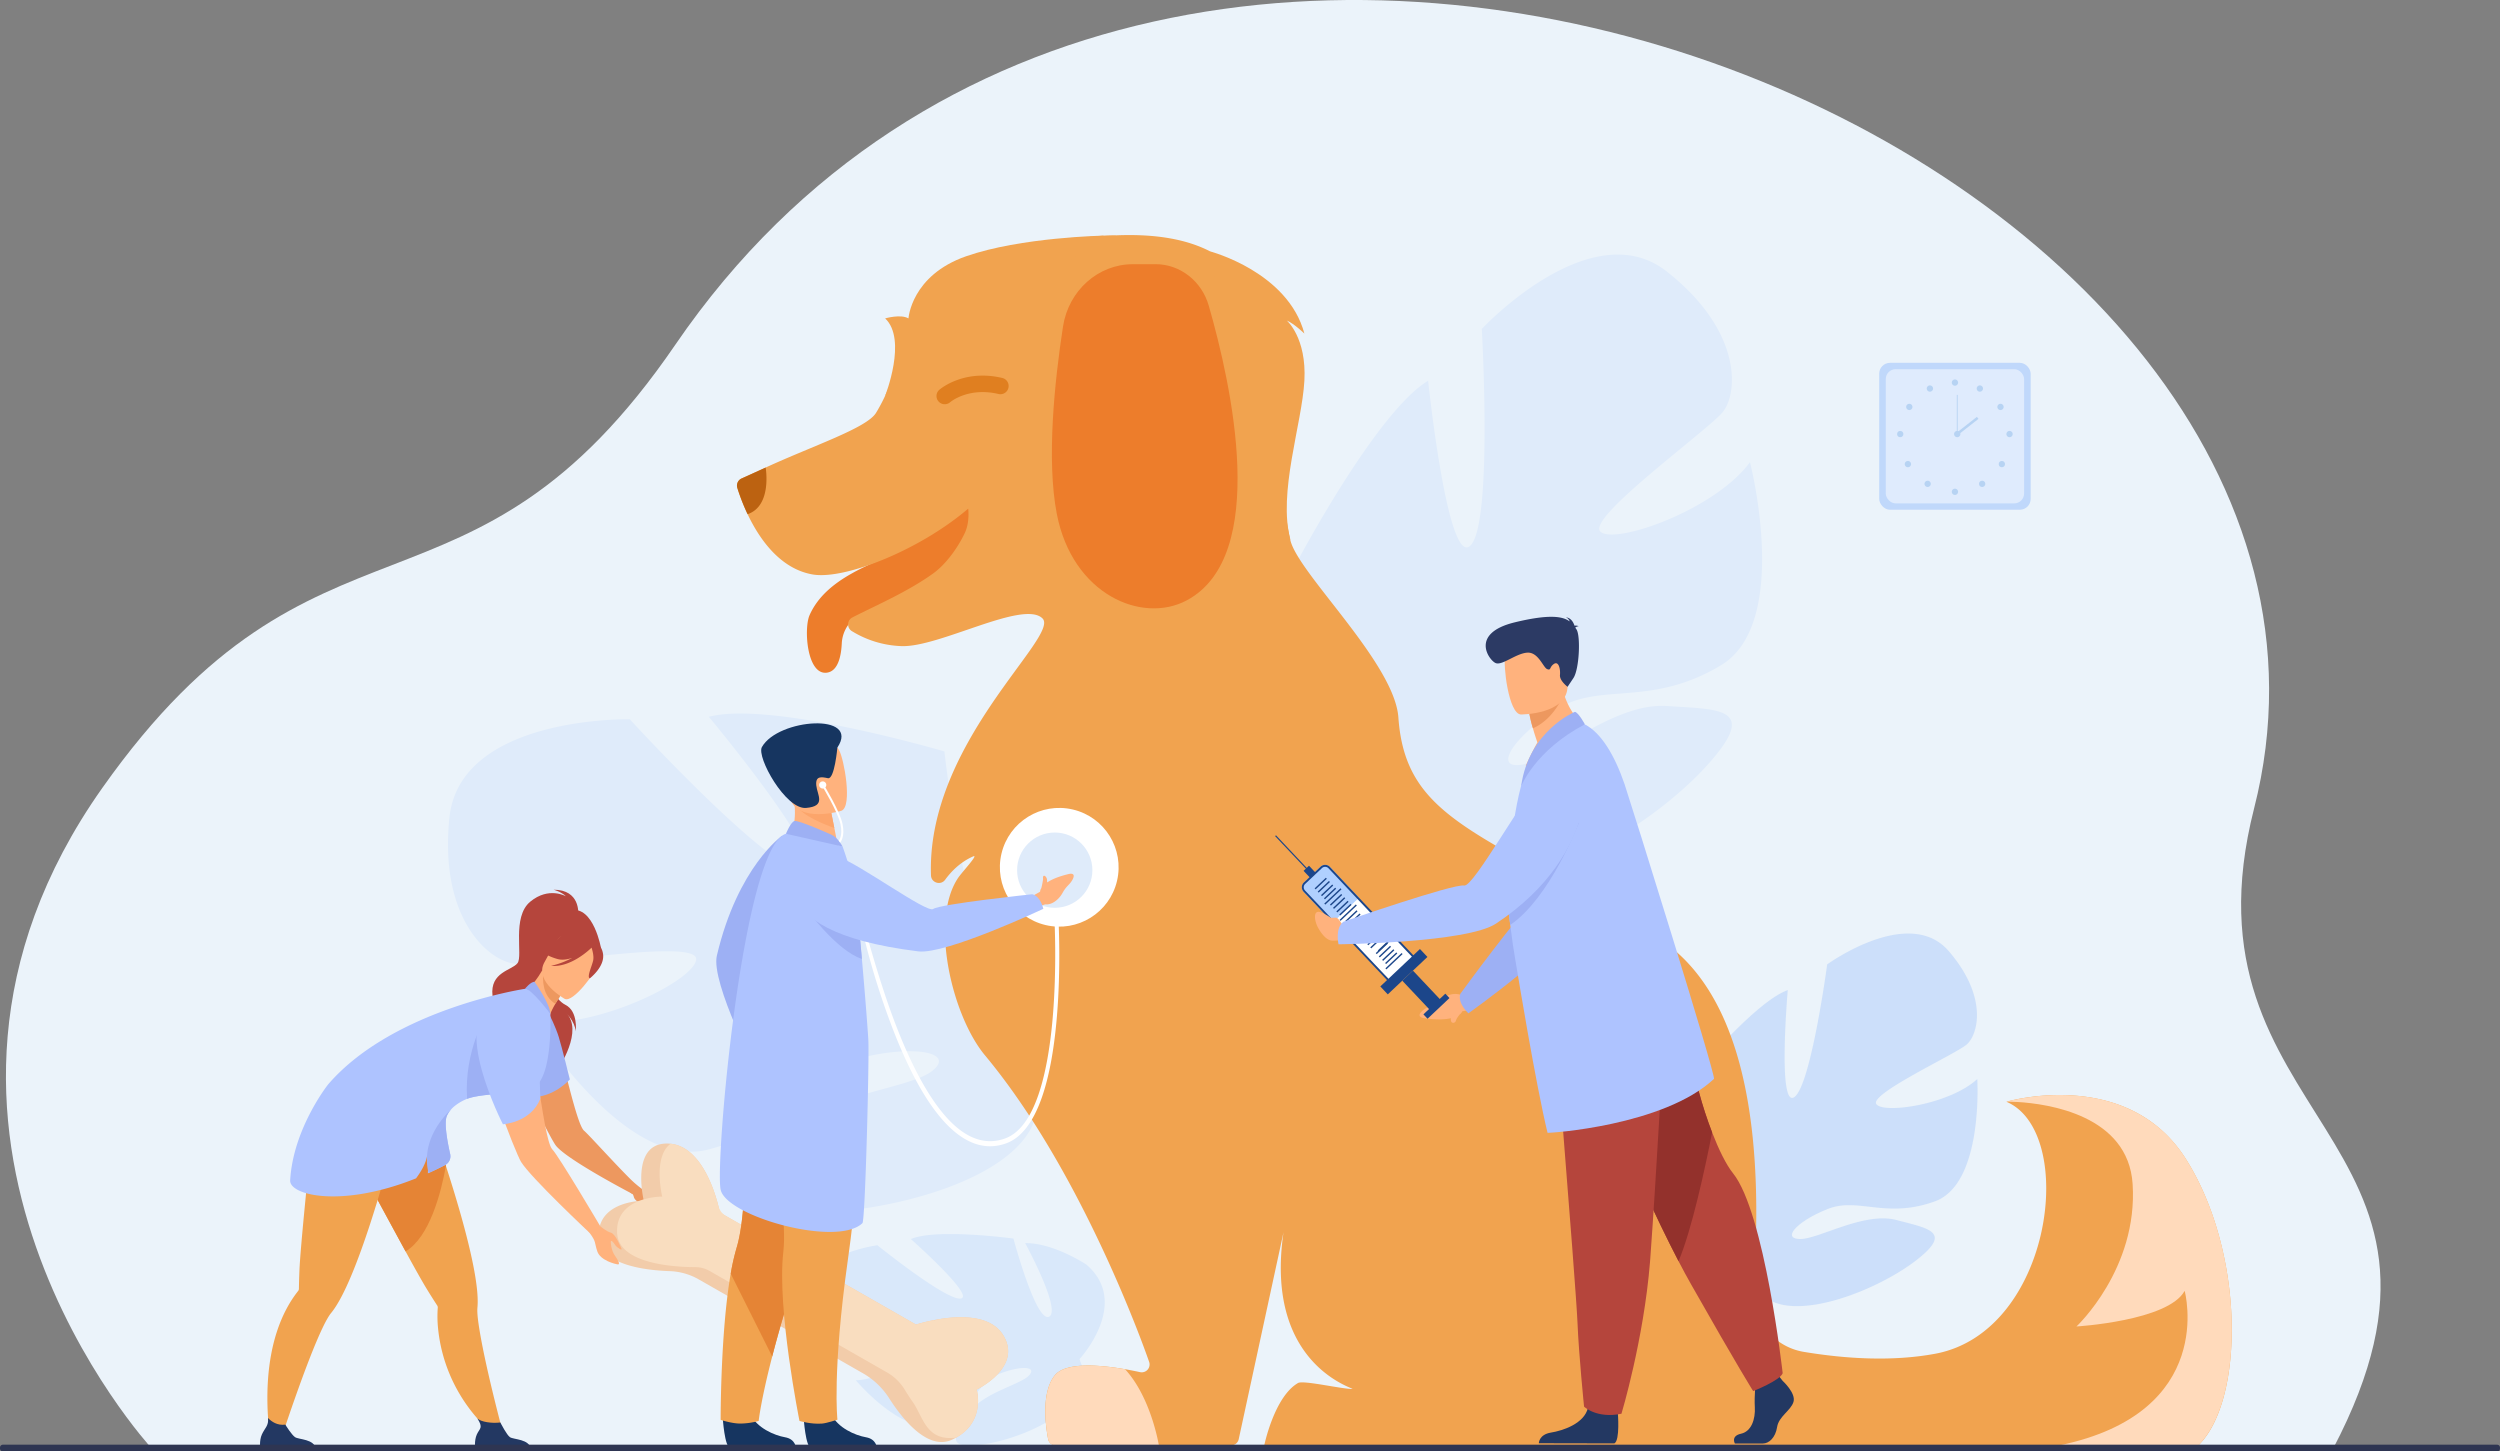 <svg xmlns="http://www.w3.org/2000/svg" viewBox="0 0 2807.41 1629.9"><rect x="0" y="0" width="2807.41" height="1629.9" fill="#808080" stroke="none"/><defs><style>.cls-1{fill:#ebf3fa;}.cls-2{fill:#afcdfb;opacity:0.5;}.cls-3{fill:#dfebfa;}.cls-4{fill:#d9e8fa;}.cls-5{fill:#ed7d2b;}.cls-6{fill:#f1a34f;}.cls-7{fill:#e07f20;}.cls-8{fill:#bc6211;}.cls-9{fill:#ffdabb;}.cls-10{fill:#c0d8fb;}.cls-11{fill:#dfebfd;}.cls-12{fill:#b7d3f3;}.cls-13{fill:#ffb27d;}.cls-14{fill:#9db0f4;}.cls-15{fill:#233862;}.cls-16{fill:#b5453c;}.cls-17{fill:#93312c;}.cls-18{fill:#aec3ff;}.cls-19{fill:#ed985f;}.cls-20{fill:#2c3a64;}.cls-21{fill:#fff;}.cls-22{fill:#b0d0ff;}.cls-23{fill:#1c468a;}.cls-24{fill:#e58435;}.cls-25{fill:#f2ccaa;}.cls-26{fill:#f9ddbf;}.cls-27{fill:#163560;}.cls-28{fill:#fca56b;}.cls-29{fill:#2e3552;}</style></defs><g id="Layer_2" data-name="Layer 2"><g id="Слой_1" data-name="Слой 1"><path class="cls-1" d="M170.19,1626.32s-327.62-356-55.4-741.35C356.32,543,527.2,725,758.41,387.05c553.71-809.39,1959-209.25,1772.86,520.77-90.07,353.27,274.11,366.11,88.55,719.24Z"/><path class="cls-2" d="M2188.39,1068.1c-44.71-51.95-136.52,14.88-136.52,14.88s-18.42,137.16-37.13,149.17-7.14-120.35-7.14-120.35c-40.33,14.71-116,109-116,109s64.51,118.88,43.42,125.91-51.74-108.18-51.74-108.18c-32,29-46,89.21-46,89.21C1827.74,1419.39,1946,1427,1946,1427s21.46,41.69,18.55,102.67h0s-1.61,11.77-.32,29.85l10.17-4.86q-.72-4.7-1-9.22a0,0,0,0,1,0,0,.62.62,0,0,1,0-.13c-.06-1.91-.12-4.62-.18-7.94v0s0,0,0,0c.2-7.57.15-13.07-.07-17v0c.18-23.55,1.69-54.84,8.14-64.34a21.79,21.79,0,0,1-4.41-3.62l4.41,3.62c35.25,29,125.27-6.44,169-39.58s16.05-36.72-20.68-46.42-88.64,22.31-109,21.34-.87-21,32.65-34S2118.39,1369,2173,1349s47.4-137.28,47.4-137.28c-30.7,28.44-104.88,39.47-113.32,28.23s87.91-55.8,101.05-66.67S2233.11,1120.06,2188.39,1068.1Z"/><path class="cls-3" d="M504.67,918.27c11.78-114.58,202.55-110.56,202.55-110.56s157.11,171.46,194.43,170S796,804.94,796,804.94c69.74-18.44,264.53,38.9,264.53,38.9s25.19,225.88,61,215.33S1089,860.3,1089,860.3c72,9.36,149,78.9,149,78.9,101.31,117.22-54.44,241.26-54.44,241.26s10.42,78.09,73,159.39h0s13.53,14.69,29.11,40.87l-18.69,3.06c-2.35-4.77-4.82-9.34-7.45-13.69,0,0,0,0,0-.07l-.11-.19c-1.76-2.68-4.27-6.49-7.38-11.12v0l0,0c-7.54-10.25-12.75-17.88-16.16-23.45a.05.05,0,0,1,0,0c-22.86-32.3-55-74-73-80.91a36.71,36.71,0,0,0,2.6-9.22c-.83,2.94-1.69,6-2.6,9.22C1142,1328.07,983.85,1365.66,891.71,1362s-57.39-35.21-16.06-83.87,143.67-54.34,170.77-75.2-19-29.76-77.64-15.47S890.1,1266,795.59,1290.83,598.4,1147,598.4,1147c69.66,9.73,182.54-46.27,183.38-69.88s-174.81,7.46-203.36,5.08S492.89,1032.86,504.67,918.27Z"/><path class="cls-3" d="M1872,305.1c-85.25-67.41-208,64.27-208,64.27s12.62,219.08-12.88,243.4-47.37-185.2-47.37-185.2C1545.35,462.62,1456,632.1,1456,632.1S1592.21,797.74,1561.51,815s-113.14-152.83-113.14-152.83c-41,54.83-44.66,152.72-44.66,152.72,12.64,145.64,199,121.88,199,121.88s46,58.43,59.8,154.24h0s1,18.81,8.49,46.57l14.37-10.63q-2.52-7.08-4.36-14a.13.13,0,0,1,0-.09,1.94,1.94,0,0,0,0-.2c-.66-3-1.58-7.15-2.67-12.3v0s0,0,0,0c-2-11.84-3.71-20.38-5.23-26.35a.14.14,0,0,0,0-.06c-6.81-36.71-13.88-85.88-6.7-102.6a34.55,34.55,0,0,1-8-4.32l8,4.32c63.6,34.49,193.07-47.76,251.17-112.53s13.94-62-46.17-66-131.27,61.43-163.21,66-7.67-32.4,40.6-62.69,104.92-1.53,183.9-49.13,32.46-228,32.46-228c-39.24,53.52-151.39,93-167.91,78.07s120-113.34,137.22-134.22S1957.24,372.51,1872,305.1Z"/><path class="cls-4" d="M906.19,1458.58c-2.42-49.56,79.08-60.21,79.08-60.21s78,62.83,93.82,59.81-56.22-66.74-56.22-66.74c28.51-12.37,115.17-.58,115.17-.58s25.37,94.56,39.94,87.74-26.73-82.58-26.73-82.58c31.24-.67,68.57,23.94,68.57,23.94,50.74,43.35-7.55,106.26-7.55,106.26s9.5,32.58,41.42,63.15h0a115.71,115.71,0,0,1,15,15.52l-7.77,2.51q-2-2.82-4-5.35l0,0-.06-.07c-.92-1-2.24-2.48-3.86-4.26h0c-3.87-3.88-6.59-6.79-8.4-8.94l0,0c-11.82-12.27-28.21-28-36.32-29.72a16.09,16.09,0,0,0,.5-4.1c-.16,1.31-.33,2.67-.5,4.1-4.07,32.78-69,59-108.46,63.43s-26.72-11.28-12.27-34.68,57.66-32.45,67.84-43.09-10-11.44-34.06-1.56-28.41,38.57-67,55.27-93.29-48.45-93.29-48.45c30.3-.37,74.74-31.53,73.56-41.64s-74,14.5-86.26,15.34S908.6,1508.14,906.19,1458.58Z"/><path class="cls-5" d="M1013.28,616.93c-32.16,16.54-85.35,31.47-104.15,73.85-6.66,15-3.07,67.67,19.48,64.6,12.41-1.69,16-18.34,16.68-33a39.16,39.16,0,0,1,22.79-33.52l146.8-64.39-27.63-56.81S1027.4,609.68,1013.28,616.93Z"/><path class="cls-6" d="M2468.56,1623.17H1579.69c0,10.61-160,0-160,0s11.27-54.71,37.93-70.09c6-3.48,50.45,7.12,61.33,6.65-4.61-2.88-98.69-32-77.6-176l-50.22,232a8.8,8.8,0,0,1-8.69,7.39H1185.7A8.79,8.79,0,0,1,1177,1616c-3-15.64-7.82-52.82,7.69-71.72,12.23-14.91,50.73-11.54,78.71-6.7,6.28,1.08,12,2.24,16.84,3.29a8.83,8.83,0,0,0,10.4-10.93s-14.63-43-41.26-102.68S1184.13,1291,1136.07,1224c-9.63-13.42-19.62-26.46-30-38.93-37.19-44.72-62.38-152.21-29.84-199.67,4.27-6.21,23.45-26.72,16.55-23.68-14.18,6.26-24.42,16.6-31.43,26.22-4.9,6.75-15.61,3.42-15.89-4.93-3.92-112.08,80.75-207.88,114-256.75,10.82-15.92,16.18-26.87,11.24-31.77-21.36-21.23-115.71,32.6-158.32,31.08a113.55,113.55,0,0,1-55.81-16.87,8.66,8.66,0,0,1-4.13-6.82,8.76,8.76,0,0,1,4.73-8.49c24.49-12.71,61.49-28.32,90.72-49.41,14.71-10.59,27.89-29.23,35.56-45.45,5.8-12.31,3.81-27.35,3.81-27.35-33,28.21-76.62,51.48-113.9,64.18-24.82,8.46-46.84,12.25-61.06,9.7-36.66-6.55-59.75-40.23-72.76-67.62A227.13,227.13,0,0,1,828,547.94a8.79,8.79,0,0,1,4.8-10.64c6-2.68,15.4-6.95,27-12.27,53.69-24.7,113.25-44.26,123.9-61.33A196.84,196.84,0,0,0,994,444.41l0-.08c15.92-33.23,31.4-77,76-112.41,69.31-54.92,140-65.41,169.46-67.3,9-.59,14.22-.36,14.29-.36,46-1.84,80.07,5,105.49,18.19h0c98.5,51.2,66.46,198.47,87.1,311q1.2,6.57,2.66,13c8.49,37.18,117,138,121.34,199.25,8.2,116.88,95.65,127.8,289,246.07,111.79,68.4,119.79,253.67,109.72,394.54a67.88,67.88,0,0,0,56.49,71.79c47,7.8,99.33,11.09,147.56,2.12,132.29-24.61,160-249.17,80-283,0,0,135.76-40,201.69,64.6S2520.86,1572.38,2468.56,1623.17Z"/><path class="cls-5" d="M1272.11,296.69c-38.94,0-72.2,29.66-78.41,70.07-9.4,61.23-18.73,149.6-6.93,210.38,17.61,90.66,95.83,123.85,146,97,92.71-49.63,50.36-241.46,24.59-331-8-27.62-32.23-46.48-59.68-46.48Z"/><path class="cls-7" d="M1060.88,453.94a9.23,9.23,0,0,1-6.06-16.2c1.11-1,27.65-23.49,70.73-13.29a9.23,9.23,0,0,1-4.25,18c-34-8.05-54.17,9.09-54.37,9.26A9.17,9.17,0,0,1,1060.88,453.94Z"/><path class="cls-8" d="M839.53,577.41A226.54,226.54,0,0,1,828,547.94a8.81,8.81,0,0,1,4.81-10.65c5.95-2.67,15.4-6.94,27-12.26C859.78,525,867.35,568,839.53,577.41Z"/><path class="cls-9" d="M2468.57,1623.17h-156.4c178.53-36.7,141.12-173.59,141.12-173.59-18.45,33.83-121.49,40-121.49,40s69.21-64.6,63.06-159.94c-5-77.5-95.42-90.13-129.11-92.14-7.76-.46-12.52-.36-12.52-.36s135.76-40,201.7,64.6S2520.87,1572.38,2468.57,1623.17Z"/><path class="cls-6" d="M1359.34,282.45s87,22.94,105.44,92.14c0,0-11.55-11.22-19.75-14.64,0,0,22.41,19.14,19.75,67.67s-30,125.78-15.67,178.75l-54.66-95Z"/><path class="cls-6" d="M994,444.41s25.1-63.27,0-86.85c0,0,17.46-5.13,26.18,0,0,0,3.07-48.19,64.59-69.73s154.78-23.22,154.78-23.22l-160.93,119.6Z"/><rect class="cls-10" x="2110.28" y="407.43" width="170.09" height="165.01" rx="12.17"/><rect class="cls-11" x="2117.65" y="414.57" width="155.35" height="150.72" rx="11.11"/><path class="cls-12" d="M2191.8,429.64a3.53,3.53,0,1,1,3.52,3.52A3.53,3.53,0,0,1,2191.8,429.64Z"/><path class="cls-12" d="M2220.23,434.61a3.53,3.53,0,1,1,1.37,4.8A3.52,3.52,0,0,1,2220.23,434.61Z"/><path class="cls-12" d="M2244.59,454a3.52,3.52,0,1,1-1.05,4.87A3.52,3.52,0,0,1,2244.59,454Z"/><path class="cls-12" d="M2256.65,483.92a3.52,3.52,0,1,1-3.52,3.52A3.52,3.52,0,0,1,2256.65,483.92Z"/><circle class="cls-12" cx="2248" cy="521.17" r="3.52"/><circle class="cls-12" cx="2225.88" cy="543.35" r="3.52"/><path class="cls-12" d="M2191.8,552.29a3.53,3.53,0,1,1,3.52,3.52A3.53,3.53,0,0,1,2191.8,552.29Z"/><path class="cls-12" d="M2170.31,434.61a3.53,3.53,0,1,0-1.37,4.8A3.53,3.53,0,0,0,2170.31,434.61Z"/><path class="cls-12" d="M2146,454a3.52,3.52,0,1,0,1.05,4.87A3.51,3.51,0,0,0,2146,454Z"/><circle class="cls-12" cx="2133.88" cy="487.44" r="3.52"/><path class="cls-12" d="M2140,518.67a3.53,3.53,0,1,0,5,0A3.54,3.54,0,0,0,2140,518.67Z"/><path class="cls-12" d="M2162.17,540.86a3.52,3.52,0,1,0,5,0A3.51,3.51,0,0,0,2162.17,540.86Z"/><path class="cls-12" d="M2194.37,487.44a3.53,3.53,0,1,1,3.53,3.52A3.52,3.52,0,0,1,2194.37,487.44Z"/><rect class="cls-12" x="2197.42" y="443.42" width="0.96" height="44.02"/><rect class="cls-12" x="2194.29" y="476.78" width="29.67" height="2.89" transform="translate(176.2 1466.23) rotate(-38.13)"/><path class="cls-13" d="M1642.15,1135.59a8.77,8.77,0,0,1-3,3.62c-1.76,2.23-3.7,5-4.11,6.67-.78,3.22-4.67,3.73-5.59.72a6.75,6.75,0,0,1-.15-3.17c-6.35,1.43-15.76,2-29.67,0,0,0-10.82-1-2.1-8.56,5.83-5,9.8-4.25,18.13-11.21s19.18-9.5,26.25-5.73l9,.78,2.79,15.23Z"/><path class="cls-14" d="M1749.07,836.08s69.36,69,20.57,192.32c-13.17,33.3-120.69,109.53-120.69,109.53s-12.44-11.25-9.09-21.9c0,0,70.49-96.49,80.68-101.08,9-4.07-2.71-112.74,3.27-139.75S1749.07,836.08,1749.07,836.08Z"/><path class="cls-15" d="M2001.89,1550.69s15.09,13.77,12.14,23.55-16.56,16.31-18.4,28.27-9.2,18.49-15.83,18.49h-31.58s-4.88-8.42,6.9-11,16.22-16.59,15.48-29.64,1.11-30.44,1.11-30.44l25-5.8Z"/><path class="cls-16" d="M2001.89,1542.05c-2.76,8.16-33.13,20.11-33.13,20.11s-16.56-26.08-69.57-119.6c-4.56-8-9.33-16.89-14.24-26.31-52-100-119.37-266.16-119.37-266.16l128.65-35.87s6.07,51.64,7.17,77.73c.68,16,9.75,50,21.27,79.78,7.33,18.94,15.66,36.13,23.45,45.8C1981.62,1361.54,2001.89,1542.05,2001.89,1542.05Z"/><path class="cls-17" d="M1922.67,1271.73c-8.09,41-22.93,109.7-37.72,144.52-52-100-119.37-266.16-119.37-266.16l128.65-35.87s6.07,51.64,7.17,77.73C1902.08,1207.9,1911.15,1242,1922.67,1271.73Z"/><path class="cls-15" d="M1816.75,1586.31s2.71,31.34-3.92,34.6l-84.79-.17s0-9.79,13.62-12,37.55-10.15,41.59-27.91S1816.75,1586.31,1816.75,1586.31Z"/><path class="cls-16" d="M1745.16,1143.57s4.48,54.94,9.73,121c7.15,89.71,15.74,199.9,16.59,220.78,1.47,36.25,7.36,94.23,7.36,94.23s14,13.78,42,8c0,0,24.94-82.77,32.06-170.35l.33-4.33c6.63-89.15,16.93-276.89,16.93-276.89Z"/><path class="cls-13" d="M1790.37,823.92s-44.42,40.68-77,36c0,0,6.52-14.46,13.06-26.22-2.08-6.05-3.79-11.33-5-15.84a152.57,152.57,0,0,1-4-16.36l18.15-19.69,17.18-18.8C1758.29,807.25,1790.37,823.92,1790.37,823.92Z"/><path class="cls-18" d="M1924.71,1211.57c-56.26,52.77-185.8,61.14-186.89,60.49-6.5-26.79-14.91-71.34-22.24-112.63-3-17.23-5.93-33.87-8.38-48.44-4.9-28.83-8.21-49.49-8.29-50.14,0,0-.21-1.57-.56-4.22-.57-4.05-1.45-10.65-2.41-18-1-7.86-2.15-16.59-3.06-24-.34-2.69-.63-5.2-.89-7.43,0-.13,0-.24,0-.37-.48-4.9.07-16.27,1.36-30.54.41-4.6.91-9.5,1.46-14.58,0-.13,0-.24,0-.38,3.39-30.51,9.18-67.46,15.32-85.24,3.2-9.15,14.48-36,14.48-36,11.09.4,18.34-4,28.79-11.38,11.45-8,23.78-16.6,26.2-15.3,18.15,9.26,33.43,34.16,44.77,67.31C1830.87,899.81,1927.5,1208.93,1924.71,1211.57Z"/><path class="cls-19" d="M1755.82,779.79s-9.61,27-34.4,38.1a152.57,152.57,0,0,1-4-16.36l18.15-19.69Z"/><path class="cls-13" d="M1707.85,802.34s52.72.13,52.45-32.23,6.37-54.12-27.3-55.58-40.12,11-42.69,21.81S1694.12,801.47,1707.85,802.34Z"/><path class="cls-20" d="M1769,704.87c.38-.61,1.39-1.22,3.76-1.73a9.84,9.84,0,0,0-4.68-.54c-1-3.25-3.75-8.86-9.71-9.37a7.28,7.28,0,0,1,4.31,4.62c-7.73-5.74-22.74-8.42-61.61,1-51.22,12.45-28.77,42.92-21.42,45.79s22.51-10.7,35.19-11.72,18,16.68,22.61,18.48,2.27-2.32,7.59-5.84,7.41,5.9,6.75,12.36,8.54,13.35,8.54,13.35l6.59-9.88c6.59-9.87,8.25-47.46,3.38-54.63Z"/><path class="cls-14" d="M1779.74,813.37s-7-13.1-11.15-14c0,0-52,21.17-60.46,83.82C1708.13,883.15,1723.26,843.1,1779.74,813.37Z"/><path class="cls-21" d="M1522.65,1006.47l66.15,69.8-28.11,24.51s-69.3-69.2-68-70S1522.65,1006.47,1522.65,1006.47Z"/><path class="cls-22" d="M1493.43,973.56l32.65,34.58L1496.57,1036l-32.66-34.58a7.37,7.37,0,0,1,.3-10.39L1483,973.26A7.36,7.36,0,0,1,1493.43,973.56Z"/><rect class="cls-23" x="1545.87" y="1084.97" width="61.23" height="12.24" transform="translate(-318.87 1379.95) rotate(-43.35)"/><rect class="cls-23" x="1596.13" y="1126.44" width="33.85" height="6.77" transform="translate(-335.47 1415.64) rotate(-43.35)"/><rect class="cls-23" x="1588.63" y="1089.11" width="16.48" height="47.14" transform="translate(-328.13 1399.83) rotate(-43.35)"/><path class="cls-23" d="M1483,973.26,1464.21,991a7.37,7.37,0,0,0-.3,10.39l95.2,100.83a7.35,7.35,0,0,0,10.39.3l18.83-17.78a7.35,7.35,0,0,0,.3-10.38l-95.2-100.84A7.36,7.36,0,0,0,1483,973.26Zm104,102.62a5.18,5.18,0,0,1-.21,7.33L1568,1101a5.19,5.19,0,0,1-7.33-.21l-95.21-100.84a5.2,5.2,0,0,1,.22-7.33l18.83-17.78a5.2,5.2,0,0,1,7.33.21Z"/><rect class="cls-23" x="1466.45" y="973.53" width="8.37" height="10.89" transform="translate(-270.79 1276.64) rotate(-43.35)"/><rect class="cls-23" x="1450" y="931.22" width="1.35" height="53.21" transform="translate(-261.67 1257.43) rotate(-43.36)"/><rect class="cls-23" x="1474.44" y="991.32" width="17.36" height="1.61" transform="translate(-276.4 1288.84) rotate(-43.35)"/><rect class="cls-23" x="1477.89" y="994.97" width="17.36" height="1.61" transform="translate(-277.96 1292.2) rotate(-43.35)"/><rect class="cls-23" x="1481.61" y="998.91" width="17.36" height="1.61" transform="translate(-279.65 1295.84) rotate(-43.35)"/><rect class="cls-23" x="1484.91" y="1002.41" width="17.36" height="1.61" transform="translate(-281.14 1299.13) rotate(-43.35)"/><rect class="cls-23" x="1484.23" y="1005.77" width="25.06" height="1.61" transform="translate(-282.59 1302.19) rotate(-43.35)"/><rect class="cls-23" x="1491.66" y="1009.56" width="17.36" height="1.61" transform="translate(-284.22 1305.64) rotate(-43.35)"/><rect class="cls-23" x="1495.11" y="1013.21" width="17.36" height="1.61" transform="translate(-285.79 1309.01) rotate(-43.35)"/><rect class="cls-23" x="1498.83" y="1017.15" width="17.36" height="1.61" transform="translate(-287.46 1312.7) rotate(-43.35)"/><rect class="cls-23" x="1502.13" y="1020.65" width="17.36" height="1.61" transform="translate(-288.98 1315.85) rotate(-43.35)"/><rect class="cls-23" x="1501.45" y="1024.01" width="25.07" height="1.61" transform="translate(-290.42 1318.93) rotate(-43.35)"/><rect class="cls-23" x="1508.88" y="1027.8" width="17.36" height="1.61" transform="translate(-292.03 1322.52) rotate(-43.35)"/><rect class="cls-23" x="1512.33" y="1031.45" width="17.36" height="1.61" transform="translate(-293.61 1325.79) rotate(-43.35)"/><rect class="cls-23" x="1516.05" y="1035.39" width="17.36" height="1.61" transform="translate(-295.29 1329.5) rotate(-43.35)"/><rect class="cls-23" x="1519.35" y="1038.89" width="17.36" height="1.61" transform="translate(-296.79 1332.72) rotate(-43.35)"/><rect class="cls-23" x="1518.67" y="1042.25" width="25.06" height="1.6" transform="translate(-298.23 1335.78) rotate(-43.35)"/><rect class="cls-23" x="1526.45" y="1046.4" width="17.36" height="1.61" transform="translate(-300.02 1339.58) rotate(-43.35)"/><rect class="cls-23" x="1529.89" y="1050.05" width="17.36" height="1.61" transform="translate(-301.59 1342.94) rotate(-43.35)"/><rect class="cls-23" x="1533.61" y="1053.99" width="17.36" height="1.6" transform="translate(-303.26 1346.64) rotate(-43.35)"/><rect class="cls-23" x="1536.92" y="1057.49" width="17.36" height="1.61" transform="translate(-304.77 1349.86) rotate(-43.35)"/><rect class="cls-23" x="1536.23" y="1060.85" width="25.07" height="1.61" transform="matrix(0.73, -0.69, 0.69, 0.73, -306.22, 1352.86)"/><rect class="cls-23" x="1543.09" y="1064.03" width="17.36" height="1.6" transform="translate(-307.58 1355.81) rotate(-43.35)"/><rect class="cls-23" x="1546.53" y="1067.68" width="17.36" height="1.61" transform="translate(-309.14 1359.24) rotate(-43.35)"/><rect class="cls-23" x="1550.25" y="1071.62" width="17.36" height="1.61" transform="translate(-310.84 1362.8) rotate(-43.35)"/><rect class="cls-23" x="1553.56" y="1075.12" width="17.36" height="1.61" transform="translate(-312.33 1366.09) rotate(-43.35)"/><rect class="cls-23" x="1552.87" y="1078.47" width="25.06" height="1.61" transform="translate(-313.77 1369.14) rotate(-43.35)"/><path class="cls-14" d="M1773.06,923.68c-.56,1.46-32.49,84.72-77.12,115-1-7.86-2.15-16.59-3.06-24-.34-2.69-.63-5.2-.89-7.43,0-.13,0-.24,0-.37-.48-4.9.07-16.27,1.36-30.54,8.26-11.93,14.81-20.48,14.81-20.48Z"/><path class="cls-13" d="M1505.5,1038.4s-19.24-14.88-25.2-14.45-3.59,12,.13,18.39c4.17,7.23,9.74,13.83,15.9,14a52.21,52.21,0,0,0,11.23-1Z"/><path class="cls-13" d="M1506.79,1037.39s-3.81-6.37-6-6.77-9.71.31-11.32,1.2,12.11,9.83,14.65,9.1A3.91,3.91,0,0,0,1506.79,1037.39Z"/><path class="cls-18" d="M1781.51,851.24s19.37,105.37-101.47,185.9c-32.62,21.74-176.93,23.27-176.93,23.27s-4.18-17.9,5.48-25.38c0,0,123.62-42.86,135.66-40.63,10.68,2,67.9-103.15,90.13-123.72S1781.51,851.24,1781.51,851.24Z"/><path class="cls-19" d="M619.45,1147.3c-6.79-21.8-36.31-25.89-48.18-6.39a24.21,24.21,0,0,0-3.61,12.15c-.65,25.56,49.75,124.48,56.44,133.23,12.18,15.93,85.7,54.24,85.7,54.24l15.62-2.27a115.93,115.93,0,0,1-18-14.68c-18.89-18.86-46.42-49.52-51.47-53.77C647.31,1262.52,632.34,1188.68,619.45,1147.3Z"/><path class="cls-16" d="M640.79,1022.26c.41-1.64-35.66,16.3-37.49,18.33-16.92,18.77-12.1,43.26-2.42,43.49,6.21.15,5,10.47,5,10.47l69.16-29.25S666.72,1016.74,640.79,1022.26Z"/><path class="cls-16" d="M649.3,1026.05s2.48-26.94-27.63-26.94c0,0,9.13,2.47,13.84,7.42,0,0-19.2-11.27-40.09,6.05s-7.91,60.76-14.27,69-31.09,9.9-28.07,36.57,78.53,60.07,73.68,82.13c0,0,29.59-43.5,8.43-63.35,0,0,10.31,9.72,11.37,21.26,0,0,2.79-22.54-11.55-29.75-12.7-6.38-23.09-29.72-22-33.89S649.3,1026.05,649.3,1026.05Z"/><path class="cls-6" d="M564.75,1608.61l-15-2.2s-50.32-40-57.81-114.61a132.41,132.41,0,0,1-.36-23.07,4,4,0,0,0-.52-2.55l0,0c-1.61-2.47-5.62-8.65-11.05-17.45s-14.5-25-24.57-43.44c-18.15-33.11-39.27-72.71-46.52-85.32-23.09-40.2-12-67.23-12-67.23s64.41-6.37,82.06-21.81l6.35,9.8s14,61.78,13.3,62.06c.69,2.11,1.39,4.24,2.09,6.42,11,34,23.69,76.48,30.59,111.08,3.88,19.47,5.94,36.43,4.84,48-.38,4,.08,10.06,1.13,17.58C543.57,1530.18,564.75,1608.61,564.75,1608.61Z"/><path class="cls-15" d="M596.14,1627.55H533.7s-1.49-9.52,1.77-16.74c3.12-6.93,7.58-7.15.57-18,4,4.09,16.72,5.78,25.75,4.56,1.1,1.8,7.13,13.83,10.82,16.48C576.69,1616.77,594.89,1615.73,596.14,1627.55Z"/><path class="cls-24" d="M500.77,1309.19c-5.45,30.08-18.33,80.15-45.32,96.08-18.15-33.11-39.27-72.71-46.52-85.32-23.09-40.2-12-67.23-12-67.23s64.41-6.37,82.06-21.81l6.35,9.8s14,61.78,13.3,62.06C499.37,1304.88,500.07,1307,500.77,1309.19Z"/><path class="cls-6" d="M457,1257.36l.21-11.68c-23.26,2.94-80.22-27.8-80.22-27.8s-24.34,16.19-27.68,62.43c-1.62,22.56-11.91,118-13.05,146.5-.42,10.33-.55,17.7-.6,20.65v0a4,4,0,0,1-1,2.4,132.85,132.85,0,0,0-12.6,19.33C286.54,1535.28,305.11,1625,305.11,1625l8.24-2.1s30-93,49.64-133.3c3.33-6.83,6.36-12.14,8.89-15.21,7.38-9,15.16-24.18,22.82-42.49,14.5-34.62,28.57-80.31,38.61-115.68C434,1316.39,457,1257.36,457,1257.36Z"/><path class="cls-13" d="M593.14,1179.42c-38-8.73-13.73-62.18-11.53-61.24,5.27-1.07,16.85-10.33,27.2-28.4l1.4,1.21,23.36,20.49s-5.4,8-9.94,15.77c-3.55,6.1-6.57,12.12-6.09,14.19C619.42,1142.92,603.29,1181.75,593.14,1179.42Z"/><path class="cls-14" d="M617.16,1139.72s6.69,13.19,10.26,24.63,12.49,47.79,12.49,47.79-18.41,21-44,19.78c0,0-13.78-21.56-8.92-41S617.16,1139.72,617.16,1139.72Z"/><path class="cls-19" d="M633.57,1111.48s-5.4,8-9.94,15.77c-14.53-9-14.54-26.94-13.42-36.25Z"/><path class="cls-13" d="M634.22,1121.74s-35.27-19.62-22.71-41.4S628,1041.37,651,1053s22.6,22.42,20.17,30.7S643.72,1126.28,634.22,1121.74Z"/><path class="cls-16" d="M677.15,1071c-1.61-9.66-6.53-10.59-9.95-9.94-13-21.54-34.3-13.13-34.3-13.13a48,48,0,0,1-27.8,16.69s4.09,7.62,20.95,12.33c5.16,1.44,11,.57,16.64-1.33a94.25,94.25,0,0,1-23.93,9c22.22,2,43.36-18.28,45.55-20.45,1,3.15,2.83,9.74,1.75,14.56-1.46,6.54-7.28,18.4-3.73,19.94C662.33,1098.67,679.57,1085.48,677.15,1071Z"/><path class="cls-15" d="M354.76,1627.55H292.32s-1.5-9.52,1.77-16.74c3.12-6.93,8-10.08,6.84-18.46,4,4.09,10.44,8.66,19.46,7.45,1.11,1.79,7.14,11.39,10.84,14C335.31,1616.77,353.5,1615.73,354.76,1627.55Z"/><path class="cls-18" d="M597.62,1221.79c-8,2.81-19.31,4.35-30.84,5.6-16.42,1.79-33.37,3-42.25,6.56a56.36,56.36,0,0,0-11.85,6.46h0s-.12.08-.35.27a38.15,38.15,0,0,0-4.89,4.22,26.88,26.88,0,0,0-5.73,8.5c-3.26,8,1.06,30.35,3.82,42.54a11.09,11.09,0,0,1-5.67,12.3q-9.36,4.83-18.41,8.93l-.95.43c.06-1.24.08-2.47.08-3.68a113.14,113.14,0,0,0-1.06-15.41c-1.48,8.49-7.07,17.66-12.29,24.72-83.79,33.62-142.34,19-141.38,2.26,3.31-58.16,42.53-107.62,42.53-107.62,73.14-85.06,221.09-107.45,221.09-107.45s7.09-.85,15.63,9.42c12.3,14.81,12.92,18.66,12.92,18.66S621.26,1213.55,597.62,1221.79Z"/><path class="cls-14" d="M566.77,1227.39c-16.42,1.79-33.37,3-42.25,6.56-3.63-54.23,22-95,22-95S563.18,1206.87,566.77,1227.39Z"/><path class="cls-14" d="M505.53,1296a11.09,11.09,0,0,1-5.67,12.3q-9.36,4.83-18.41,8.93c-.32-1-.61-2.1-.87-3.25a56.5,56.5,0,0,1-1.06-15.41c1.4-25.74,18.93-45.23,27.92-53.61a26.88,26.88,0,0,0-5.73,8.5C498.45,1261.46,502.77,1283.76,505.53,1296Z"/><path class="cls-14" d="M589.47,1110.43s6.44-8.14,10.8-7.88c0,0,17.6,24.65,17.75,36C618,1138.51,596.05,1109.29,589.47,1110.43Z"/><path class="cls-19" d="M758.39,1349s-9.36.16-11.38-.13-4.63-1.15-7.3-1.24-5,.75-7.49,1.26a6,6,0,0,1-1.12.11H715.57a9.4,9.4,0,0,1-3.26-3.49c-.73-1.19-.83-4-2.51-5-9.4-5.24,15.62-2.27,15.62-2.27s15.71-.29,17.16.79C745.16,1341,759,1348.22,758.39,1349Z"/><path class="cls-19" d="M715.57,1349s9.54,2.75,12.13,4.52l2.73,1.72s1.59-1.76-.91-3.72c-1.31-1-4.94-4.07-5.06-7.54S713.58,1343.51,715.57,1349Z"/><path class="cls-25" d="M1126.33,1499c-14.33-22.77-49.15-21.51-73.12-17.4h0c-1.59.27-3.12.56-4.6.84a182.76,182.76,0,0,0-20,5L821.63,1369.2l-13.22-7.56s-13.48-72.91-55.4-77.29c-.78-.08-1.57-.14-2.38-.17-39.91-1.63-30,53-28,62.7.2.95.33,1.46.33,1.46s-2.11,0-5.45.29c-13.51,1.23-47.35,7.65-45.13,41.29,2,30.81,52.9,36.62,79.78,37.53a70.32,70.32,0,0,1,32.48,9.26L969,1542.11a85,85,0,0,1,29.44,28c14.54,22.78,43.13,59.3,70.66,46.63,1.65-.76,3.21-1.55,4.7-2.4h0c33.46-18.77,23-53.91,23-53.91S1149.19,1535.35,1126.33,1499Z"/><path class="cls-26" d="M1126.33,1499c-14.33-22.77-49.15-21.51-73.12-17.4h0c-2.54.73-4,1.2-4,1.2l-.63-.36a182.76,182.76,0,0,0-20,5L821.63,1369.2l-6.35-3.64a17.76,17.76,0,0,1-8.48-11c-4.65-18.46-20-66.62-53.79-70.16-20.21,15-9.36,59.31-9.36,59.31a80.35,80.35,0,0,0-21,3.22c-1.68.5-3.4,1.08-5.12,1.75-13.07,5.12-25.87,15.51-24.47,36.61,2,30.26,51.09,36.4,78.31,37.47,3.68.14,7,.19,9.68.2a31.85,31.85,0,0,1,15.66,4.2l199.35,114h0a55.38,55.38,0,0,1,19.89,19.34c2.41,4,5.4,8.67,8.87,13.61,12.15,17.3,15.08,44.66,48.93,40.29h0c33.46-18.77,23-53.91,23-53.91S1149.19,1535.35,1126.33,1499Z"/><path class="cls-13" d="M584,1128.44s-41.15,4.07-44.45,30.8,39.45,135.65,45.57,145.51c11.15,18,76.78,79.49,76.78,79.49l12.1-7.33s-46.56-78.81-53.77-86.19C608.94,1279.14,598,1137.7,584,1128.44Z"/><path class="cls-18" d="M605.1,1179.52s4.23-68.94-48.54-52.27,8.19,135.25,8.19,135.25,31-1.53,42-28.55Z"/><path class="cls-13" d="M674,1376.91s6.81,6,12,7.33,11.07,16.12,12,18.24-4.94-1-7.3-4.56-4-5-4.65-4.24.41,10.68,4.34,16.17,6.28,10.37,3.45,10.05-19.63-4.39-23.08-14.6-.92-10.56-8.86-21.06S674,1376.91,674,1376.91Z"/><path class="cls-13" d="M870.68,1202.75a7.61,7.61,0,0,1,3.92,1.19c2.38.65,10,1.41,11.47,1.17,2.83-.46,2.17,3.14.08,4.89-.7.58-3.91.18-4.85.4,3.29,4.6,6.87,11.95,10,23.74,0,0,2.82,9-6.14,4.57-6-3-6.7-6.41-15.07-10.72s-14.07-12.16-13.45-19.09l-2.41-7.48,11.22-7.37Z"/><path class="cls-14" d="M878.26,938.5s-49.8,34.81-73.25,134.65c-7.11,30.27,46.58,133.7,46.58,133.7s14.16-3.41,16-12.93c0,0-15.16-84.14-19.85-99-2.6-8.22,48.68-54.4,55.32-77.48S878.26,938.5,878.26,938.5Z"/><path class="cls-27" d="M811.61,1592.14s2.07,33.45,8.54,33.93c.87.06,32.83.06,32.83.06l40.8-.23s-.27-9.83-12.19-11.91-31.89-10.46-39.12-26.23C834.87,1571.18,811.61,1592.14,811.61,1592.14Z"/><path class="cls-6" d="M809.26,1594.46s12.4,4.15,22.08,4.15a81.08,81.08,0,0,0,20.62-2.94s2.34-22.58,15.19-72.34c6.74-26.08,16.36-59.61,30.05-101.28,37.84-115.16,49.35-182.52,50.4-188.9.06-.34.08-.5.08-.5l-.12-.06L831.2,1181.5s14.38,158.72-4,219.63a257.37,257.37,0,0,0-6.66,29.19C809,1496.49,809.26,1594.46,809.26,1594.46Z"/><path class="cls-24" d="M820.58,1430.32l46.57,93c6.74-26.08,16.36-59.61,30.05-101.28,37.84-115.16,49.35-182.52,50.4-188.9,0-.19,0-.37,0-.56L831.2,1181.5s14.38,158.72-4,219.63A257.37,257.37,0,0,0,820.58,1430.32Z"/><path class="cls-27" d="M902.49,1592.14s2.07,33.45,8.54,33.93c.86.06,32.82.06,32.82.06l40.81-.23s-.27-9.83-12.2-11.91-31.89-10.46-39.11-26.23C925.75,1571.18,902.49,1592.14,902.49,1592.14Z"/><path class="cls-6" d="M968.45,1185.24s1.52,102.85-16.28,229.13-11.76,179.88-11.76,179.88-12.23,4-17.16,4.36c-12.57,1-25.46-2.94-25.46-2.94s-25.47-126.33-18.17-189.53-34.87-216.89-34.87-216.89Z"/><path class="cls-13" d="M886,944.57l22.71,14.89,32.82-6.12c-.46-2.65-2.63-13.63-4.6-23.57-.12-.59-.24-1.18-.35-1.75-1.69-8.46-3.15-15.73-3.15-15.73l-30.65-13.53-11.43-5c0,.18.89,9.39,1,10.74C894.45,928.34,886,944.57,886,944.57Z"/><path class="cls-18" d="M975.24,1189.69c-.47,54.29-4.09,181.29-6.76,183.86-28.27,27.29-152.63-7.48-159.23-37.55s25.06-385.53,73.35-399.73c10-2.94,63.6,14.38,63.6,14.38a339.44,339.44,0,0,1,13.91,50c.67,3.4,1.84,13.62,3.23,27.57,1.37,13.61,3,30.78,4.54,48.62,1.74,19.7,3.46,40.24,4.84,57.7,1,13.19,1.87,24.62,2.36,32.65C975.28,1170.49,975.33,1178.57,975.24,1189.69Z"/><path class="cls-28" d="M894.61,904.88c6.73,11.4,31.81,21.26,42.27,24.89-.12-.59-.24-1.18-.35-1.75-1.69-8.46-3.15-15.73-3.15-15.73l-30.65-13.53C896,898.67,891.83,900.19,894.61,904.88Z"/><path class="cls-13" d="M944.94,910.42s-49.38,15.41-58.49-15.49-21.64-49.71,9.5-60.85,40.77-1.17,46.32,8.4S957.54,905.62,944.94,910.42Z"/><path class="cls-27" d="M940.33,839.51s-3.15,36-10.58,34.39-14.18-2.72-13.09,8.12,11.4,23.35-11.51,25.26-55.86-57.17-49.56-68.36C873.75,806.64,966.58,800.13,940.33,839.51Z"/><path class="cls-14" d="M933.07,937.06c-.64-.27-36.75-16.47-41-15.08s-9.49,14.3-9.49,14.3l63.6,14.37S941.19,940.48,933.07,937.06Z"/><circle class="cls-21" cx="1189.53" cy="973.99" r="66.66" transform="translate(-31.7 1907.92) rotate(-76.72)"/><circle class="cls-3" cx="1184.44" cy="977.17" r="42.27"/><path class="cls-21" d="M1111.84,1287.21c-11.67,0-23.25-4.11-34.62-12.3-31.45-22.66-61.13-75.65-88.23-157.48-20.11-60.71-28.2-109.31-28.31-109.86L959,995.1c.11.54,14.25,59.88,34.23,120.21,18.36,55.42,48.23,127.23,86.28,154.65,16.15,11.64,32.72,14.48,49.27,8.45,68-24.75,55.32-246.75,55.18-249l4.53-.43c0,.57,3.39,57.52-2,116.88-3.15,35-8.67,64-16.4,86.22-9.83,28.27-23.32,45.7-40.09,51.8A52.79,52.79,0,0,1,1111.84,1287.21Z"/><path class="cls-21" d="M919.9,881.48a4,4,0,1,1,4,4A4,4,0,0,1,919.9,881.48Z"/><path class="cls-21" d="M943.45,946.18l-1.63-2.13c.06-.06,4.94-5,2-18.61-3-14.09-20.75-43.07-20.93-43.36l1.94-1.2c.74,1.2,18.14,29.61,21.22,44.08C949.26,939.84,943.73,945.88,943.45,946.18Z"/><path class="cls-14" d="M967.88,1076.83c-29.08-9.21-64.81-59.36-64.81-59.36l60.27,10.74C964.71,1041.82,966.3,1059,967.88,1076.83Z"/><path class="cls-13" d="M1168,1001.35a7.6,7.6,0,0,1,1.3-3.89c.71-2.36,2.13-9.34,2-10.84-.58-4.75,2.93-3.78,4.28.2.3.87.22,3.16.41,4.11,4.69-3.17,12.15-6.56,24-9.4,0,0,9.09-2.58,4.41,6.28-3.13,5.91-6.6,6.53-11.14,14.8s-12.54,13.76-19.46,12.95l-7.55,2.21-7.08-11.44Z"/><path class="cls-18" d="M900.89,964.19s-62.86,80.37,130.36,104.17c30.9,3.8,140.38-47.77,140.38-47.77s-3-14.27-12.51-16.39c0,0-103.34,10.91-111.24,16.58-7,5-83.62-51.24-106.54-58.52S900.89,964.19,900.89,964.19Z"/><path class="cls-9" d="M1301.38,1623.17H1185.7A8.79,8.79,0,0,1,1177,1616c-3-15.64-7.82-52.82,7.69-71.72,12.23-14.91,50.73-11.54,78.71-6.7C1292.78,1569.42,1301.38,1623.17,1301.38,1623.17Z"/><path class="cls-29" d="M3.2,1622.34h2801a3.2,3.2,0,0,1,3.2,3.2v1.15a3.2,3.2,0,0,1-3.2,3.2H3.21A3.21,3.21,0,0,1,0,1626.69v-1.15a3.2,3.2,0,0,1,3.2-3.2Z"/></g></g></svg>